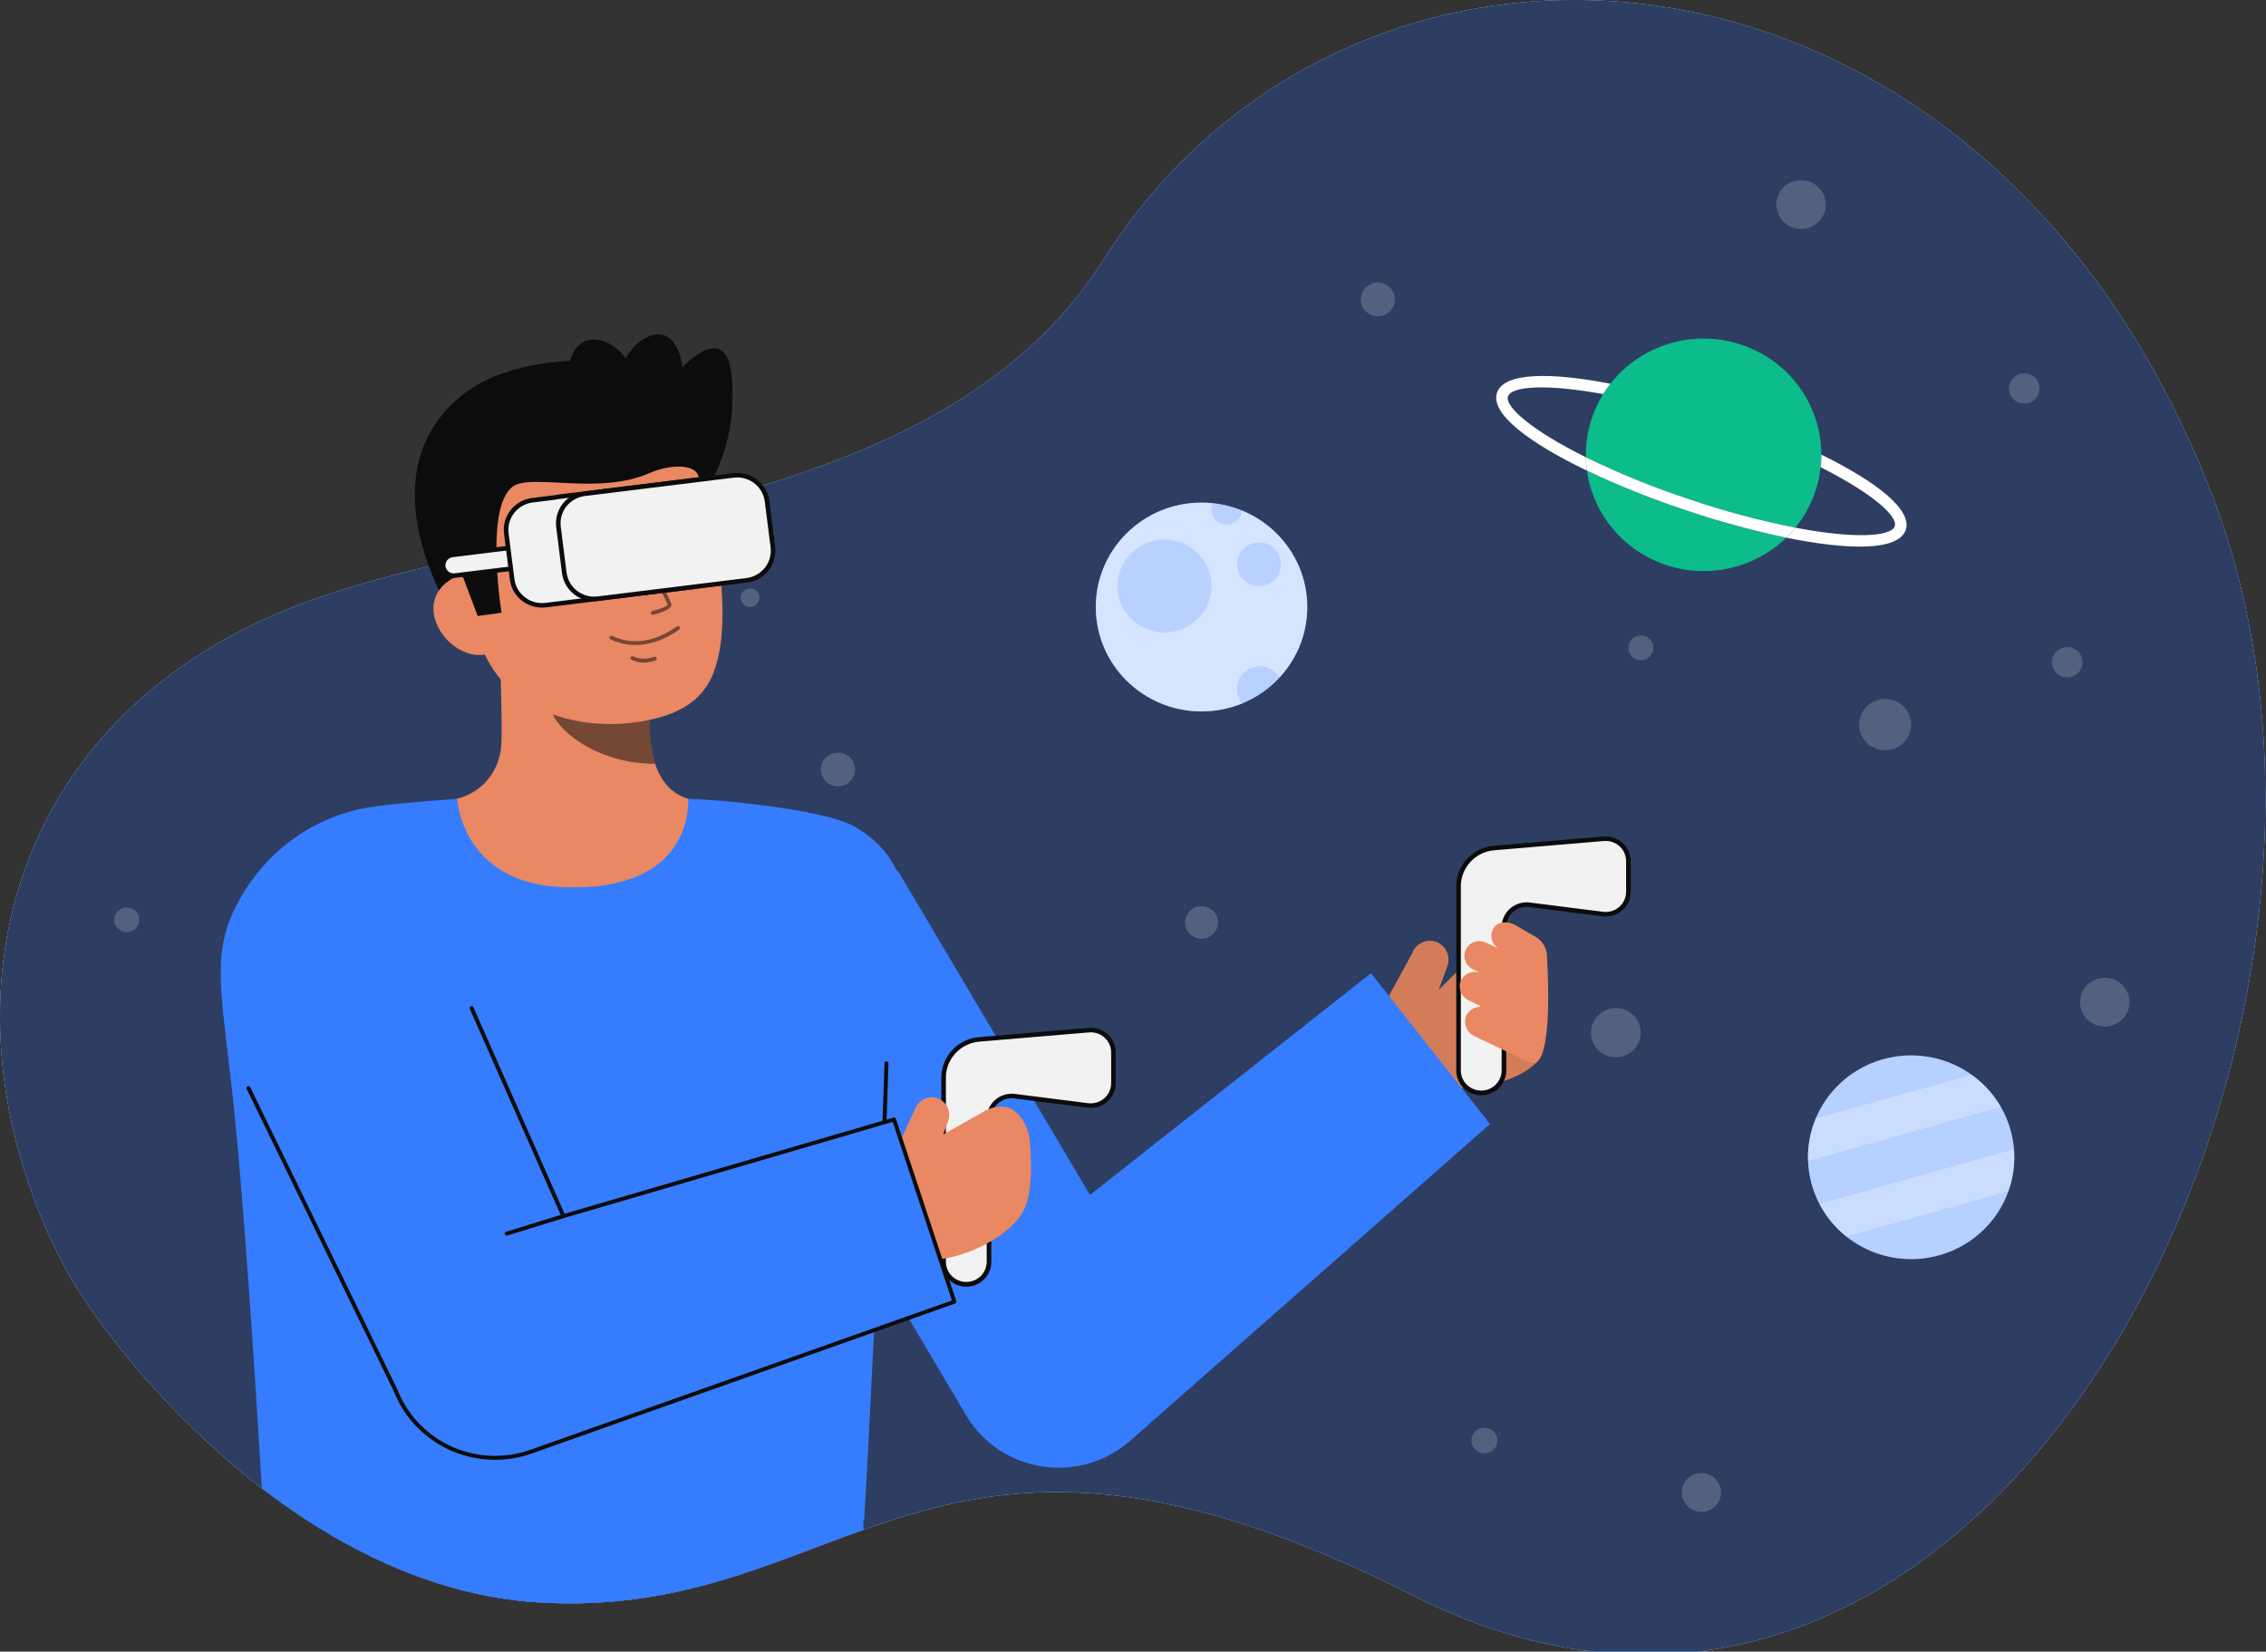 <svg width="155" height="113" viewBox="0 0 155 113" fill="none" xmlns="http://www.w3.org/2000/svg">
<rect x="0" y="0" width="155" height="113" fill="#333333" stroke="none"/>
<path d="M4.094 86.075C-4.861 68.148 0.709 47.808 22.447 40.664C39.149 35.174 64.766 34.714 75.425 17.851C92.704 -9.485 135.859 -6.429 151.36 33.992C165.464 70.771 136.171 129.215 96.554 109.112C63.541 92.359 58.23 110.983 36.767 109.628C20.215 108.584 7.114 92.122 4.094 86.075Z" fill="#F3F5FD"/>
<path d="M4.094 86.075C-4.861 68.148 0.709 47.808 22.447 40.664C39.149 35.174 64.766 34.714 75.425 17.851C92.704 -9.485 135.859 -6.429 151.36 33.992C165.464 70.771 136.171 129.215 96.554 109.112C63.541 92.359 58.23 110.983 36.767 109.628C20.215 108.584 7.114 92.122 4.094 86.075Z" fill="#367CFF"/>
<g opacity="0.75">
<path d="M4.094 86.075C-4.861 68.148 0.709 47.808 22.447 40.664C39.149 35.174 64.766 34.714 75.425 17.851C92.704 -9.485 135.859 -6.429 151.36 33.992C165.464 70.771 136.171 129.215 96.554 109.112C63.541 92.359 58.23 110.983 36.767 109.628C20.215 108.584 7.114 92.122 4.094 86.075Z" fill="#292A2E"/>
</g>
<g opacity="0.18">
<path d="M51.303 41.53C51.658 41.53 51.946 41.246 51.946 40.896C51.946 40.545 51.658 40.261 51.303 40.261C50.949 40.261 50.661 40.545 50.661 40.896C50.661 41.246 50.949 41.53 51.303 41.53Z" fill="white"/>
<path d="M57.318 53.802C57.963 53.802 58.486 53.285 58.486 52.648C58.486 52.011 57.963 51.495 57.318 51.495C56.673 51.495 56.15 52.011 56.15 52.648C56.15 53.285 56.673 53.802 57.318 53.802Z" fill="white"/>
<path d="M94.243 21.633C94.888 21.633 95.411 21.116 95.411 20.479C95.411 19.842 94.888 19.326 94.243 19.326C93.597 19.326 93.075 19.842 93.075 20.479C93.075 21.116 93.597 21.633 94.243 21.633Z" fill="white"/>
<path d="M57.219 85.9C57.553 85.9 57.824 85.632 57.824 85.302C57.824 84.973 57.553 84.705 57.219 84.705C56.886 84.705 56.615 84.973 56.615 85.302C56.615 85.632 56.886 85.9 57.219 85.9Z" fill="white"/>
<path d="M110.53 72.329C111.47 72.329 112.232 71.576 112.232 70.648C112.232 69.719 111.47 68.967 110.53 68.967C109.59 68.967 108.828 69.719 108.828 70.648C108.828 71.576 109.59 72.329 110.53 72.329Z" fill="white"/>
<path d="M50.356 101.128C50.879 101.128 51.303 100.709 51.303 100.192C51.303 99.675 50.879 99.256 50.356 99.256C49.832 99.256 49.408 99.675 49.408 100.192C49.408 100.709 49.832 101.128 50.356 101.128Z" fill="white"/>
<path d="M123.197 15.667C124.131 15.667 124.888 14.919 124.888 13.997C124.888 13.075 124.131 12.327 123.197 12.327C122.263 12.327 121.507 13.075 121.507 13.997C121.507 14.919 122.263 15.667 123.197 15.667Z" fill="white"/>
<path d="M112.243 45.169C112.716 45.169 113.099 44.791 113.099 44.324C113.099 43.856 112.716 43.478 112.243 43.478C111.77 43.478 111.386 43.856 111.386 44.324C111.386 44.791 111.77 45.169 112.243 45.169Z" fill="white"/>
<path d="M8.67 63.777C9.143 63.777 9.526 63.399 9.526 62.931C9.526 62.464 9.143 62.086 8.67 62.086C8.197 62.086 7.813 62.464 7.813 62.931C7.813 63.399 8.197 63.777 8.67 63.777Z" fill="white"/>
<path d="M82.188 64.222C82.809 64.222 83.313 63.725 83.313 63.111C83.313 62.497 82.809 61.999 82.188 61.999C81.566 61.999 81.062 62.497 81.062 63.111C81.062 63.725 81.566 64.222 82.188 64.222Z" fill="white"/>
<path d="M70.531 95.508C70.998 95.508 71.376 95.135 71.376 94.674C71.376 94.212 70.998 93.839 70.531 93.839C70.064 93.839 69.686 94.212 69.686 94.674C69.686 95.135 70.064 95.508 70.531 95.508Z" fill="white"/>
<path d="M128.948 51.337C129.93 51.337 130.726 50.551 130.726 49.581C130.726 48.611 129.93 47.825 128.948 47.825C127.966 47.825 127.17 48.611 127.17 49.581C127.17 50.551 127.966 51.337 128.948 51.337Z" fill="white"/>
<path d="M138.467 27.611C139.044 27.611 139.513 27.149 139.513 26.578C139.513 26.008 139.044 25.545 138.467 25.545C137.889 25.545 137.421 26.008 137.421 26.578C137.421 27.149 137.889 27.611 138.467 27.611Z" fill="white"/>
<path d="M79.925 86.044C80.553 86.044 81.062 85.541 81.062 84.921C81.062 84.301 80.553 83.798 79.925 83.798C79.297 83.798 78.788 84.301 78.788 84.921C78.788 85.541 79.297 86.044 79.925 86.044Z" fill="white"/>
<path d="M116.378 103.434C117.12 103.434 117.721 102.84 117.721 102.107C117.721 101.374 117.12 100.78 116.378 100.78C115.636 100.78 115.035 101.374 115.035 102.107C115.035 102.84 115.636 103.434 116.378 103.434Z" fill="white"/>
<path d="M143.972 70.238C144.906 70.238 145.663 69.49 145.663 68.568C145.663 67.646 144.906 66.898 143.972 66.898C143.039 66.898 142.282 67.646 142.282 68.568C142.282 69.49 143.039 70.238 143.972 70.238Z" fill="white"/>
<path d="M141.403 46.34C141.981 46.34 142.449 45.877 142.449 45.307C142.449 44.736 141.981 44.274 141.403 44.274C140.826 44.274 140.357 44.736 140.357 45.307C140.357 45.877 140.826 46.34 141.403 46.34Z" fill="white"/>
<path d="M101.538 99.435C102.029 99.435 102.427 99.042 102.427 98.557C102.427 98.073 102.029 97.679 101.538 97.679C101.047 97.679 100.649 98.073 100.649 98.557C100.649 99.042 101.047 99.435 101.538 99.435Z" fill="white"/>
</g>
<path d="M115.234 34.881C117.51 35.654 119.83 36.29 122.184 36.785C121.119 37.82 119.784 38.542 118.327 38.871C116.87 39.2 115.349 39.123 113.935 38.647C112.52 38.171 111.268 37.316 110.317 36.178C109.366 35.039 108.755 33.662 108.551 32.2C110.722 33.227 112.953 34.122 115.234 34.881Z" fill="#0CBC8B"/>
<path d="M124.155 33.681C123.854 34.56 123.397 35.38 122.808 36.103C120.326 35.612 117.882 34.955 115.491 34.137C113.09 33.344 110.747 32.391 108.478 31.284C108.457 30.356 108.602 29.431 108.906 28.553C109.098 27.997 109.351 27.464 109.661 26.963C109.812 26.717 109.977 26.48 110.156 26.253C111.183 24.94 112.6 23.978 114.209 23.5C115.817 23.022 117.537 23.053 119.127 23.587C120.717 24.122 122.098 25.134 123.077 26.482C124.056 27.831 124.584 29.447 124.587 31.106C124.588 31.394 124.572 31.681 124.54 31.967C124.476 32.551 124.347 33.126 124.155 33.681Z" fill="#0CBC8B"/>
<path d="M130.355 36.26C129.859 37.7 126.445 37.655 122.184 36.785C122.405 36.57 122.614 36.343 122.807 36.103C126.849 36.875 129.356 36.718 129.602 36.007C129.841 35.313 128.046 33.738 124.54 31.967C124.572 31.681 124.587 31.394 124.587 31.106C128.297 32.931 130.835 34.867 130.355 36.26Z" fill="white"/>
<path d="M122.807 36.103C122.614 36.343 122.405 36.57 122.184 36.785C119.83 36.29 117.51 35.654 115.234 34.881C112.953 34.122 110.722 33.227 108.551 32.2C108.508 31.897 108.483 31.591 108.477 31.285C110.747 32.392 113.09 33.344 115.491 34.138C117.882 34.956 120.326 35.612 122.807 36.103Z" fill="white"/>
<path d="M108.551 32.2C104.637 30.322 101.905 28.3 102.401 26.86C102.882 25.467 106.091 25.464 110.155 26.254C109.977 26.481 109.812 26.718 109.66 26.963C105.789 26.253 103.394 26.42 103.155 27.114C102.91 27.824 104.801 29.461 108.478 31.285C108.483 31.591 108.508 31.897 108.551 32.2Z" fill="white"/>
<path d="M82.188 48.675C86.183 48.675 89.422 45.476 89.422 41.53C89.422 37.584 86.183 34.386 82.188 34.386C78.193 34.386 74.954 37.584 74.954 41.53C74.954 45.476 78.193 48.675 82.188 48.675Z" fill="#367CFF"/>
<g opacity="0.79">
<path d="M82.188 48.675C86.183 48.675 89.422 45.476 89.422 41.53C89.422 37.584 86.183 34.386 82.188 34.386C78.193 34.386 74.954 37.584 74.954 41.53C74.954 45.476 78.193 48.675 82.188 48.675Z" fill="white"/>
</g>
<g opacity="0.18">
<path d="M86.119 40.095C86.954 40.095 87.63 39.427 87.63 38.603C87.63 37.779 86.954 37.111 86.119 37.111C85.285 37.111 84.608 37.779 84.608 38.603C84.608 39.427 85.285 40.095 86.119 40.095Z" fill="#367CFF"/>
</g>
<g opacity="0.18">
<path d="M84.94 34.922C84.932 35.073 84.89 35.22 84.817 35.353C84.744 35.486 84.642 35.601 84.519 35.69C84.396 35.78 84.254 35.841 84.104 35.87C83.954 35.899 83.799 35.894 83.65 35.857C83.502 35.82 83.364 35.75 83.246 35.654C83.128 35.558 83.034 35.437 82.969 35.3C82.904 35.163 82.87 35.014 82.87 34.863C82.871 34.712 82.905 34.563 82.971 34.426C83.648 34.498 84.311 34.665 84.94 34.922Z" fill="#367CFF"/>
</g>
<g opacity="0.18">
<path d="M79.655 43.271C81.43 43.271 82.87 41.849 82.87 40.096C82.87 38.342 81.43 36.921 79.655 36.921C77.88 36.921 76.44 38.342 76.44 40.096C76.44 41.849 77.88 43.271 79.655 43.271Z" fill="#367CFF"/>
</g>
<path opacity="0.18" d="M87.524 46.354C86.816 47.122 85.945 47.726 84.974 48.124C84.835 47.961 84.731 47.77 84.67 47.564C84.609 47.359 84.592 47.143 84.62 46.93C84.648 46.718 84.72 46.514 84.832 46.33C84.944 46.147 85.094 45.989 85.271 45.866C85.449 45.742 85.65 45.657 85.863 45.615C86.075 45.573 86.295 45.575 86.506 45.621C86.718 45.667 86.918 45.756 87.093 45.882C87.268 46.008 87.415 46.169 87.524 46.354Z" fill="#367CFF"/>
<path d="M137.513 77.269C137.641 77.713 137.724 78.169 137.761 78.629C137.889 80.234 137.451 81.833 136.52 83.155C135.59 84.476 134.225 85.439 132.657 85.879C131.09 86.32 129.416 86.211 127.921 85.571C126.425 84.931 125.2 83.799 124.454 82.369C123.98 81.457 123.714 80.453 123.674 79.429C123.617 77.871 124.091 76.339 125.02 75.079C125.949 73.818 127.278 72.901 128.796 72.475C130.314 72.048 131.934 72.136 133.395 72.726C134.856 73.315 136.075 74.371 136.858 75.725C137.138 76.212 137.358 76.73 137.513 77.269Z" fill="#367CFF"/>
<g opacity="0.64">
<path d="M137.513 77.269C137.641 77.713 137.724 78.169 137.761 78.629C137.889 80.234 137.451 81.833 136.52 83.155C135.59 84.476 134.225 85.439 132.657 85.879C131.09 86.32 129.416 86.211 127.921 85.571C126.425 84.931 125.2 83.799 124.454 82.369C123.98 81.457 123.714 80.453 123.674 79.429C123.617 77.871 124.091 76.339 125.02 75.079C125.949 73.818 127.278 72.901 128.796 72.475C130.314 72.048 131.934 72.136 133.395 72.726C134.856 73.315 136.075 74.371 136.858 75.725C137.138 76.212 137.358 76.73 137.513 77.269Z" fill="white"/>
</g>
<g opacity="0.28">
<path d="M136.857 75.725L123.673 79.43C123.636 78.437 123.816 77.448 124.2 76.529L134.864 73.533C135.68 74.114 136.36 74.861 136.857 75.725Z" fill="white"/>
</g>
<g opacity="0.28">
<path d="M137.761 78.629C137.839 79.598 137.71 80.572 137.383 81.488L126.298 84.603C125.532 83.994 124.903 83.233 124.453 82.369L137.761 78.629Z" fill="white"/>
</g>
<path d="M49 55.138C48.954 55.132 48.444 63.497 38.604 62.768C31.792 62.264 29.363 55.126 29.207 55.126C29.941 54.971 30.849 54.737 31.209 54.657C32.408 54.391 33.904 53.414 34.25 51.356C34.449 50.171 34.111 44.104 34.215 42.904L44.671 45.209C44.525 47.743 43.503 53.617 47.087 54.657C47.683 54.829 48.325 54.987 49 55.138Z" fill="#E98862"/>
<path opacity="0.52" d="M44.818 52.257C44.654 51.735 44.549 51.198 44.504 50.654C44.389 49.412 44.411 48.162 44.572 46.926C42.447 46.642 40.444 45.776 38.793 44.425C38.599 45.133 37.531 48.228 37.827 48.901C38.385 50.173 41.011 52.257 44.818 52.257Z" fill="#0C0C0C"/>
<path d="M48.089 33.777C48.089 33.777 50.492 30.948 50.05 25.795C49.708 21.805 46.682 25.127 46.682 25.127C46.682 25.127 46.408 22.256 44.419 23C42.43 23.744 41.959 26.931 41.959 26.931" fill="#0C0C0C"/>
<path d="M33.872 25.739C33.872 25.739 23.927 29.136 30.792 41.945L31.708 41.8L33.567 41.505" fill="#0C0C0C"/>
<path d="M43.43 49.424C39.327 49.981 33.93 48.566 32.605 43.192L31.41 38.343C30.085 32.969 31.869 27.925 36.992 26.693C42.115 25.461 47.018 28.897 48.343 34.271L48.873 36.417C49.041 37.157 49.159 37.908 49.224 38.664C49.412 40.661 49.689 43.699 48.822 45.993C48.003 48.159 46.051 49.068 43.43 49.424Z" fill="#E98862"/>
<path opacity="0.52" d="M44.147 44.074C44.985 43.922 45.776 43.578 46.455 43.07C46.483 43.049 46.502 43.018 46.508 42.984C46.513 42.949 46.505 42.914 46.484 42.886C46.463 42.858 46.432 42.839 46.397 42.834C46.362 42.828 46.326 42.837 46.298 42.857C44.826 43.915 43.321 44.151 41.945 43.54C41.917 43.527 41.889 43.516 41.86 43.505C41.826 43.496 41.79 43.5 41.76 43.516C41.729 43.533 41.706 43.561 41.696 43.594C41.686 43.627 41.689 43.662 41.705 43.693C41.722 43.723 41.749 43.746 41.782 43.757C41.793 43.761 41.811 43.769 41.836 43.78C42.56 44.103 43.364 44.205 44.147 44.074Z" fill="#0C0C0C"/>
<path opacity="0.52" d="M44.391 45.297C44.543 45.272 44.693 45.234 44.838 45.184C44.87 45.171 44.896 45.147 44.91 45.116C44.925 45.086 44.926 45.051 44.915 45.019C44.904 44.987 44.881 44.96 44.85 44.945C44.82 44.929 44.785 44.926 44.752 44.935C43.876 45.234 43.353 44.925 43.331 44.911C43.301 44.894 43.265 44.889 43.232 44.898C43.198 44.906 43.169 44.926 43.151 44.955C43.133 44.984 43.126 45.019 43.133 45.052C43.141 45.086 43.16 45.115 43.189 45.134C43.559 45.324 43.984 45.381 44.391 45.297Z" fill="#0C0C0C"/>
<path d="M47.47 36.964C47.829 36.964 48.12 36.676 48.12 36.322C48.12 35.968 47.829 35.681 47.47 35.681C47.111 35.681 46.821 35.968 46.821 36.322C46.821 36.676 47.111 36.964 47.47 36.964Z" fill="#0C0C0C"/>
<path d="M41.296 38.402C41.655 38.402 41.946 38.115 41.946 37.76C41.946 37.406 41.655 37.119 41.296 37.119C40.938 37.119 40.647 37.406 40.647 37.76C40.647 38.115 40.938 38.402 41.296 38.402Z" fill="#0C0C0C"/>
<path d="M33.327 44.753C31.771 45.127 30.103 43.785 29.724 42.248C29.345 40.71 30.398 39.559 31.955 39.184L33.011 40.022L34.666 44.431L33.327 44.753Z" fill="#E98862"/>
<path d="M34.303 41.922C34.303 41.922 33.054 34.175 35.286 33.172C36.772 32.505 41.063 33.83 44.412 32.374C45.877 31.737 47.419 31.781 47.734 32.462C47.858 32.732 47.865 28.447 44.747 25.905C42.263 23.881 35.85 24.608 33.193 26.061C25.836 30.082 31.712 39.593 31.712 39.593L32.675 42.143L34.303 41.922Z" fill="#0C0C0C"/>
<g opacity="0.52">
<path d="M44.672 42.059L44.682 42.057C45.184 41.938 46.013 41.682 45.922 41.312C45.847 41.005 44.187 37.89 43.998 37.535C43.981 37.506 43.953 37.484 43.92 37.474C43.887 37.465 43.852 37.468 43.822 37.484C43.791 37.5 43.769 37.527 43.758 37.559C43.747 37.591 43.75 37.626 43.765 37.657C44.502 39.036 45.616 41.164 45.667 41.373C45.639 41.472 45.141 41.682 44.621 41.805C44.588 41.813 44.56 41.834 44.541 41.862C44.523 41.89 44.517 41.924 44.523 41.957C44.53 41.99 44.549 42.019 44.577 42.038C44.605 42.057 44.639 42.065 44.672 42.06L44.672 42.059Z" fill="#0C0C0C"/>
</g>
<path d="M45.437 35.226C45.794 34.956 46.216 34.783 46.662 34.726C46.888 34.694 47.118 34.697 47.344 34.734C47.574 34.771 47.799 34.836 48.013 34.928L48.029 34.934C48.084 34.956 48.145 34.956 48.199 34.934C48.254 34.912 48.298 34.87 48.322 34.817C48.346 34.764 48.348 34.704 48.328 34.65C48.308 34.595 48.267 34.55 48.214 34.524C47.971 34.397 47.712 34.301 47.444 34.238C47.171 34.173 46.891 34.149 46.611 34.166C46.33 34.18 46.053 34.232 45.786 34.321C45.511 34.41 45.251 34.536 45.012 34.698C44.938 34.748 44.886 34.827 44.87 34.914C44.853 35.003 44.873 35.094 44.924 35.167C44.975 35.241 45.054 35.292 45.143 35.308C45.232 35.325 45.325 35.305 45.399 35.255C45.406 35.25 45.413 35.245 45.42 35.239L45.437 35.226Z" fill="#0C0C0C"/>
<path d="M41.586 35.458C41.301 35.408 41.011 35.398 40.723 35.428C40.444 35.455 40.169 35.52 39.907 35.62C39.645 35.718 39.399 35.853 39.178 36.023C38.959 36.189 38.763 36.382 38.594 36.596C38.556 36.641 38.537 36.698 38.542 36.756C38.546 36.814 38.573 36.868 38.617 36.907C38.66 36.945 38.718 36.966 38.776 36.964C38.835 36.962 38.891 36.938 38.932 36.896L38.945 36.883C39.102 36.712 39.279 36.562 39.474 36.436C39.665 36.31 39.873 36.215 40.093 36.151C40.523 36.023 40.98 36.01 41.418 36.112L41.438 36.117C41.526 36.14 41.619 36.127 41.697 36.082C41.776 36.037 41.833 35.963 41.856 35.877C41.879 35.79 41.866 35.698 41.82 35.62C41.775 35.543 41.7 35.487 41.612 35.464C41.604 35.462 41.594 35.461 41.586 35.458Z" fill="#0C0C0C"/>
<path d="M42.682 29.16C43.782 28.658 44.069 26.956 43.322 25.356C42.575 23.757 41.078 22.866 39.978 23.367C38.878 23.869 38.591 25.571 39.338 27.171C40.085 28.77 41.582 29.661 42.682 29.16Z" fill="#0C0C0C"/>
<path d="M58.463 56.557C56.361 55.328 48.591 54.657 47.086 54.657C47.041 54.657 47.66 61.12 38.379 60.689C31.56 60.371 31.274 54.657 31.274 54.657C31.274 54.657 27.897 54.873 25.651 55.173C21.974 55.665 18.561 57.798 16.494 61.349C14.422 64.907 15.048 67.284 15.887 74.74C16.653 81.537 17.541 95.642 17.911 101.824C18.345 102.158 18.786 102.486 19.234 102.807C19.51 103.004 19.788 103.199 20.069 103.391C20.09 103.405 20.11 103.419 20.13 103.433C20.407 103.621 20.685 103.807 20.967 103.99C20.981 103.999 20.994 104.008 21.007 104.017C25.655 107.03 31.001 109.266 36.767 109.629C46.037 110.214 52.293 107.072 59.07 104.664C59.056 104.243 59.048 104.018 59.048 104.018L58.997 104.017H59.109C59.407 99.587 60.433 77.151 60.744 73.555C61.402 65.933 64.189 59.908 58.463 56.557Z" fill="#367CFF"/>
<path d="M96.611 65.199C96.67 65.037 96.762 64.889 96.881 64.764C97.001 64.639 97.144 64.539 97.304 64.47C97.463 64.402 97.635 64.366 97.809 64.365C97.983 64.365 98.156 64.399 98.316 64.466C98.621 64.607 98.861 64.857 98.987 65.165C99.113 65.474 99.115 65.819 98.994 66.129L98.405 67.735L102.11 64.003C102.571 63.525 103.445 63.23 103.954 63.776C104.394 64.19 105.412 64.317 105.577 65.094C105.583 65.098 105.573 72.203 105.146 72.645C103.333 74.525 98.952 74.889 96.508 73.934L92.661 72.432L96.611 65.199Z" fill="#E98862"/>
<g opacity="0.1">
<path d="M96.611 65.199C96.67 65.037 96.762 64.889 96.881 64.764C97.001 64.639 97.144 64.539 97.304 64.47C97.463 64.402 97.635 64.366 97.809 64.365C97.983 64.365 98.156 64.399 98.316 64.466C98.621 64.607 98.861 64.857 98.987 65.165C99.113 65.474 99.115 65.819 98.994 66.129L98.405 67.735L102.11 64.003C102.571 63.525 103.445 63.23 103.954 63.776C104.394 64.19 105.412 64.317 105.577 65.094C105.583 65.098 105.573 72.203 105.146 72.645C103.333 74.525 98.952 74.889 96.508 73.934L92.661 72.432L96.611 65.199Z" fill="#0C0C0C"/>
</g>
<path d="M111.386 58.913C111.386 58.701 111.342 58.49 111.255 58.296C111.169 58.102 111.042 57.927 110.884 57.784C110.726 57.64 110.539 57.531 110.335 57.462C110.132 57.393 109.916 57.367 109.702 57.385L102.218 58.016C101.55 58.073 100.927 58.375 100.474 58.862C100.02 59.35 99.769 59.988 99.769 60.651V73.25C99.769 73.657 99.932 74.047 100.223 74.335C100.514 74.622 100.909 74.784 101.321 74.784C101.525 74.784 101.727 74.744 101.915 74.667C102.103 74.59 102.274 74.477 102.418 74.335C102.563 74.192 102.677 74.023 102.755 73.837C102.833 73.651 102.873 73.452 102.873 73.25V63.424C102.873 63.206 102.92 62.99 103.011 62.792C103.102 62.594 103.234 62.417 103.4 62.273C103.565 62.129 103.76 62.022 103.971 61.958C104.182 61.894 104.404 61.875 104.622 61.903L109.637 62.537C109.856 62.565 110.078 62.546 110.289 62.482C110.5 62.419 110.694 62.311 110.86 62.167C111.025 62.023 111.158 61.846 111.249 61.648C111.339 61.449 111.386 61.234 111.386 61.016V58.913Z" fill="#F2F2F2"/>
<path d="M101.321 74.939C100.868 74.938 100.433 74.76 100.113 74.444C99.792 74.127 99.612 73.698 99.612 73.25V60.651C99.608 59.948 99.873 59.27 100.354 58.753C100.835 58.236 101.496 57.917 102.205 57.862L109.689 57.231C109.925 57.211 110.163 57.239 110.387 57.315C110.611 57.39 110.817 57.511 110.991 57.669C111.166 57.827 111.305 58.02 111.4 58.234C111.495 58.448 111.544 58.679 111.544 58.913V61.016C111.544 61.256 111.493 61.493 111.393 61.712C111.293 61.93 111.147 62.125 110.964 62.284C110.782 62.442 110.568 62.56 110.336 62.63C110.103 62.701 109.859 62.721 109.618 62.691L104.603 62.056C104.407 62.032 104.207 62.049 104.018 62.106C103.828 62.163 103.654 62.26 103.505 62.389C103.356 62.518 103.237 62.677 103.155 62.855C103.074 63.034 103.031 63.227 103.031 63.423V73.25C103.031 73.698 102.85 74.127 102.53 74.444C102.209 74.76 101.774 74.938 101.321 74.939ZM109.838 57.534C109.797 57.534 109.757 57.536 109.715 57.54L102.231 58.171C101.601 58.22 101.013 58.504 100.586 58.963C100.158 59.423 99.922 60.026 99.926 60.65V73.25C99.93 73.613 100.078 73.96 100.34 74.215C100.601 74.471 100.953 74.614 101.321 74.614C101.688 74.614 102.041 74.471 102.302 74.215C102.563 73.96 102.712 73.613 102.716 73.25V63.424C102.716 63.184 102.768 62.947 102.868 62.728C102.968 62.51 103.114 62.315 103.296 62.156C103.478 61.998 103.693 61.88 103.925 61.809C104.157 61.739 104.402 61.718 104.642 61.749L109.657 62.383C109.853 62.408 110.053 62.391 110.242 62.334C110.432 62.276 110.607 62.18 110.755 62.051C110.904 61.921 111.023 61.762 111.105 61.584C111.186 61.406 111.229 61.213 111.229 61.017V58.913C111.229 58.548 111.083 58.198 110.822 57.94C110.561 57.682 110.207 57.536 109.838 57.535L109.838 57.534Z" fill="#0C0C0C"/>
<path d="M100.24 69.642C100.302 69.424 100.435 69.233 100.617 69.097C100.799 68.961 101.022 68.888 101.25 68.888C101.247 68.87 101.227 68.828 101.259 68.825L100.472 68.447C100.238 68.341 100.05 68.154 99.944 67.922C99.838 67.69 99.821 67.428 99.895 67.184C99.977 66.946 100.145 66.746 100.367 66.623C100.59 66.5 100.85 66.463 101.099 66.519C101.095 66.51 101.1 66.499 101.1 66.489L100.777 66.334C100.556 66.233 100.378 66.06 100.272 65.844C100.166 65.628 100.139 65.382 100.195 65.149C100.233 65.003 100.304 64.868 100.402 64.752C100.499 64.637 100.622 64.544 100.76 64.481C100.898 64.418 101.049 64.386 101.202 64.387C101.354 64.389 101.504 64.424 101.641 64.489L102.388 64.847C102.389 64.843 102.386 64.839 102.388 64.835C102.389 64.831 102.397 64.828 102.4 64.823C102.218 64.68 102.091 64.479 102.039 64.255C101.988 64.03 102.015 63.795 102.117 63.588C102.344 63.036 103.086 63.015 103.569 63.246L105.032 64.092C105.257 64.223 105.447 64.406 105.583 64.627C105.72 64.847 105.799 65.098 105.814 65.356C105.944 67.588 106.144 73.426 104.604 72.688L100.812 70.869C100.592 70.756 100.416 70.574 100.313 70.352C100.209 70.13 100.184 69.88 100.24 69.642Z" fill="#E98862"/>
<path d="M93.779 66.583L74.557 81.756L61.415 59.572L48.45 67.064L65.977 96.65L66.109 96.875C66.663 97.797 67.418 98.585 68.317 99.184C69.218 99.783 70.241 100.177 71.314 100.337C72.386 100.498 73.482 100.422 74.521 100.114C75.561 99.805 76.518 99.273 77.324 98.556L101.923 76.903L93.779 66.583Z" fill="#367CFF"/>
<path d="M76.163 72.007C76.163 71.795 76.118 71.585 76.032 71.39C75.945 71.196 75.819 71.022 75.66 70.878C75.502 70.734 75.315 70.625 75.112 70.556C74.909 70.488 74.693 70.462 74.479 70.48L66.994 71.111C66.326 71.167 65.704 71.469 65.25 71.957C64.797 72.445 64.545 73.083 64.545 73.745V86.344C64.545 86.751 64.709 87.141 65 87.429C65.291 87.716 65.686 87.878 66.097 87.878C66.301 87.878 66.503 87.838 66.691 87.761C66.88 87.684 67.051 87.571 67.195 87.429C67.339 87.286 67.454 87.117 67.531 86.931C67.609 86.745 67.65 86.546 67.65 86.344V76.518C67.65 76.3 67.697 76.085 67.787 75.886C67.878 75.688 68.011 75.511 68.176 75.367C68.342 75.223 68.537 75.116 68.747 75.052C68.958 74.988 69.18 74.97 69.399 74.997L74.414 75.631C74.632 75.659 74.854 75.64 75.065 75.576C75.276 75.513 75.471 75.405 75.636 75.261C75.802 75.118 75.934 74.941 76.025 74.742C76.116 74.544 76.163 74.329 76.163 74.111V72.007Z" fill="#F2F2F2"/>
<path d="M66.097 88.033C65.644 88.033 65.21 87.855 64.889 87.538C64.568 87.222 64.388 86.792 64.388 86.345V73.745C64.384 73.043 64.649 72.365 65.13 71.847C65.611 71.33 66.272 71.012 66.981 70.956L74.466 70.325C74.701 70.305 74.939 70.334 75.163 70.409C75.387 70.485 75.593 70.605 75.767 70.763C75.942 70.922 76.081 71.114 76.176 71.328C76.271 71.542 76.32 71.773 76.32 72.007V74.111C76.32 74.35 76.269 74.588 76.169 74.806C76.069 75.025 75.923 75.22 75.74 75.378C75.558 75.537 75.344 75.655 75.112 75.725C74.88 75.795 74.635 75.816 74.394 75.785L69.379 75.151C69.183 75.126 68.983 75.143 68.794 75.2C68.605 75.258 68.43 75.354 68.281 75.483C68.132 75.613 68.013 75.772 67.931 75.95C67.85 76.128 67.808 76.322 67.808 76.517V86.344C67.807 86.792 67.627 87.221 67.306 87.538C66.986 87.855 66.551 88.033 66.097 88.033ZM74.615 70.629C74.574 70.629 74.533 70.63 74.492 70.634L67.008 71.265C66.377 71.314 65.789 71.598 65.362 72.058C64.934 72.518 64.698 73.12 64.702 73.745V86.345C64.706 86.708 64.855 87.054 65.116 87.309C65.377 87.565 65.73 87.708 66.097 87.708C66.465 87.708 66.817 87.565 67.078 87.309C67.34 87.054 67.488 86.708 67.492 86.345V76.518C67.492 76.278 67.544 76.041 67.644 75.822C67.744 75.604 67.89 75.409 68.072 75.25C68.254 75.092 68.469 74.974 68.701 74.903C68.933 74.833 69.178 74.813 69.419 74.843L74.433 75.477C74.63 75.502 74.829 75.485 75.019 75.428C75.208 75.371 75.383 75.274 75.532 75.145C75.68 75.016 75.8 74.857 75.881 74.678C75.963 74.5 76.005 74.307 76.005 74.111V72.007C76.005 71.642 75.859 71.293 75.598 71.034C75.337 70.776 74.984 70.63 74.614 70.629L74.615 70.629Z" fill="#0C0C0C"/>
<path d="M62.601 75.857C62.657 75.705 62.743 75.566 62.855 75.448C62.968 75.33 63.103 75.236 63.253 75.171C63.403 75.107 63.565 75.073 63.729 75.073C63.892 75.072 64.055 75.104 64.205 75.167C64.493 75.3 64.718 75.535 64.837 75.826C64.955 76.116 64.958 76.44 64.844 76.732L64.519 77.616L67.134 76.144C67.737 75.729 68.62 75.559 69.193 75.877C69.795 76.211 70.242 76.986 70.397 77.716C70.403 77.72 70.832 81.021 70.084 82.682C69.079 84.914 64.486 86.879 62.186 85.981L58.566 84.567L62.601 75.857Z" fill="#E98862"/>
<path d="M60.364 81.143H60.36C60.342 81.142 60.324 81.138 60.308 81.131C60.291 81.123 60.277 81.113 60.264 81.1C60.252 81.087 60.243 81.072 60.236 81.055C60.23 81.038 60.227 81.021 60.228 81.003L60.501 72.747C60.503 72.711 60.519 72.678 60.545 72.654C60.572 72.629 60.606 72.616 60.642 72.617C60.66 72.617 60.678 72.621 60.694 72.629C60.711 72.636 60.726 72.646 60.738 72.659C60.75 72.672 60.76 72.688 60.766 72.704C60.772 72.721 60.775 72.739 60.774 72.756L60.501 81.012C60.5 81.047 60.485 81.081 60.46 81.105C60.434 81.129 60.4 81.143 60.364 81.143Z" fill="#0C0C0C"/>
<path d="M61.153 76.591L38.539 83.205L30.82 63.082L15.762 69.08L27.02 95.044L27.174 95.401C27.909 97.08 29.263 98.42 30.962 99.148C32.661 99.876 34.578 99.937 36.321 99.32L65.284 89.057L61.153 76.591Z" fill="#367CFF"/>
<path d="M33.87 99.877C32.42 99.877 31.002 99.459 29.79 98.673C28.578 97.888 27.626 96.769 27.05 95.455L26.895 95.098L16.87 74.502C16.855 74.47 16.854 74.434 16.866 74.4C16.878 74.367 16.903 74.34 16.935 74.325C16.968 74.309 17.005 74.307 17.038 74.319C17.072 74.33 17.1 74.354 17.116 74.385L27.143 94.987L27.301 95.349C28.023 96.996 29.352 98.309 31.019 99.023C32.685 99.737 34.565 99.798 36.275 99.194L65.112 88.975L61.065 76.758L38.577 83.335C38.545 83.344 38.511 83.341 38.481 83.327C38.451 83.313 38.427 83.289 38.413 83.259L32.131 69.017C32.117 68.984 32.117 68.947 32.131 68.915C32.144 68.882 32.17 68.856 32.203 68.842C32.236 68.828 32.273 68.827 32.306 68.839C32.339 68.852 32.366 68.877 32.381 68.909L38.615 83.042L61.114 76.461C61.148 76.451 61.185 76.455 61.216 76.471C61.248 76.487 61.272 76.515 61.283 76.549L65.412 89.015C65.423 89.048 65.421 89.085 65.405 89.116C65.389 89.148 65.362 89.172 65.329 89.184L36.367 99.447C35.566 99.732 34.721 99.877 33.87 99.877Z" fill="#0C0C0C"/>
<path d="M34.666 84.535C34.633 84.536 34.601 84.525 34.576 84.504C34.551 84.483 34.534 84.453 34.529 84.421C34.524 84.389 34.531 84.356 34.549 84.329C34.566 84.301 34.594 84.281 34.625 84.272L38.498 83.076C38.532 83.067 38.569 83.071 38.6 83.088C38.631 83.104 38.654 83.132 38.665 83.166C38.675 83.199 38.672 83.235 38.656 83.267C38.64 83.298 38.613 83.322 38.579 83.334L34.706 84.529C34.693 84.533 34.68 84.535 34.666 84.535Z" fill="#0C0C0C"/>
<path d="M38.507 38.469L31.122 39.381C31.028 39.393 30.933 39.386 30.841 39.361C30.75 39.336 30.665 39.294 30.59 39.237C30.515 39.179 30.453 39.108 30.406 39.027C30.359 38.945 30.329 38.856 30.317 38.763C30.294 38.576 30.346 38.387 30.464 38.238C30.581 38.089 30.753 37.992 30.943 37.968L38.328 37.056L38.507 38.469Z" fill="#F2F2F2"/>
<path d="M31.032 39.542C30.809 39.542 30.594 39.457 30.431 39.306C30.268 39.155 30.17 38.948 30.156 38.728C30.142 38.508 30.214 38.291 30.357 38.121C30.499 37.951 30.702 37.842 30.924 37.814L38.309 36.902C38.329 36.899 38.35 36.9 38.37 36.906C38.39 36.911 38.409 36.92 38.425 36.933C38.441 36.945 38.455 36.961 38.465 36.978C38.475 36.996 38.482 37.016 38.484 37.036L38.663 38.449C38.669 38.49 38.657 38.531 38.632 38.563C38.606 38.596 38.568 38.617 38.527 38.622L31.142 39.535C31.105 39.539 31.069 39.542 31.032 39.542ZM38.192 37.228L30.963 38.122C30.814 38.14 30.68 38.216 30.588 38.332C30.496 38.449 30.455 38.597 30.473 38.743C30.492 38.89 30.569 39.023 30.687 39.114C30.805 39.204 30.954 39.245 31.103 39.226L38.332 38.333L38.192 37.228Z" fill="#0C0C0C"/>
<path d="M51.036 37.643L50.638 34.503C50.57 33.968 50.29 33.481 49.859 33.15C49.427 32.819 48.881 32.67 48.339 32.737L38.159 33.995C38.08 34.005 38.001 34.019 37.923 34.039L36.421 34.224C36.153 34.257 35.894 34.342 35.659 34.474C35.423 34.606 35.217 34.783 35.051 34.994C34.885 35.205 34.762 35.446 34.691 35.704C34.619 35.961 34.599 36.23 34.633 36.496L35.031 39.635C35.064 39.9 35.15 40.156 35.284 40.389C35.418 40.621 35.596 40.825 35.81 40.989C36.024 41.153 36.268 41.274 36.529 41.344C36.79 41.415 37.062 41.434 37.331 41.401L47.51 40.144C47.589 40.133 47.668 40.119 47.745 40.1L49.247 39.913C49.516 39.88 49.775 39.795 50.01 39.663C50.245 39.531 50.452 39.355 50.618 39.144C50.784 38.933 50.906 38.692 50.978 38.434C51.05 38.177 51.069 37.908 51.036 37.643Z" fill="#F2F2F2"/>
<path d="M37.074 41.572C36.534 41.572 36.013 41.376 35.608 41.023C35.203 40.67 34.943 40.184 34.875 39.654L34.477 36.515C34.404 35.939 34.566 35.357 34.927 34.899C35.288 34.441 35.819 34.142 36.402 34.07L37.895 33.886C37.976 33.866 38.058 33.851 38.14 33.841L48.319 32.583C48.608 32.547 48.902 32.568 49.182 32.644C49.463 32.721 49.726 32.851 49.956 33.027C50.186 33.204 50.378 33.423 50.522 33.673C50.666 33.923 50.759 34.199 50.795 34.484L51.192 37.623C51.228 37.909 51.207 38.199 51.13 38.476C51.053 38.753 50.922 39.013 50.743 39.24C50.564 39.467 50.342 39.657 50.089 39.799C49.835 39.941 49.556 40.033 49.267 40.068L47.774 40.253C47.693 40.272 47.612 40.287 47.529 40.298L37.35 41.556C37.258 41.567 37.166 41.572 37.074 41.572ZM48.598 32.876C48.518 32.877 48.438 32.882 48.358 32.892L38.179 34.149C38.105 34.159 38.033 34.172 37.961 34.19C37.955 34.192 37.949 34.193 37.943 34.193L36.441 34.379C35.941 34.441 35.486 34.697 35.176 35.091C34.866 35.484 34.727 35.983 34.789 36.477L35.187 39.617C35.25 40.111 35.509 40.56 35.907 40.866C36.306 41.172 36.81 41.309 37.311 41.248L47.491 39.99C47.564 39.981 47.637 39.967 47.708 39.95C47.714 39.948 47.72 39.947 47.726 39.946L49.228 39.761C49.728 39.698 50.184 39.443 50.493 39.049C50.803 38.656 50.942 38.157 50.88 37.663L50.482 34.523C50.425 34.07 50.201 33.652 49.855 33.349C49.508 33.046 49.061 32.879 48.598 32.878V32.876Z" fill="#0C0C0C"/>
<path d="M50.169 32.526L39.99 33.784C38.861 33.923 38.06 34.94 38.202 36.055L38.599 39.195C38.74 40.31 39.77 41.1 40.899 40.961L51.078 39.703C52.207 39.564 53.008 38.547 52.867 37.432L52.469 34.293C52.328 33.178 51.298 32.387 50.169 32.526Z" fill="#F2F2F2"/>
<path d="M40.639 41.132C40.099 41.131 39.579 40.935 39.174 40.582C38.77 40.229 38.51 39.742 38.443 39.214L38.046 36.074C38.009 35.789 38.03 35.499 38.108 35.222C38.185 34.944 38.316 34.684 38.495 34.457C38.674 34.23 38.896 34.04 39.149 33.898C39.402 33.756 39.681 33.664 39.971 33.629L50.15 32.371C50.733 32.3 51.321 32.46 51.785 32.816C52.249 33.173 52.551 33.696 52.625 34.272L53.023 37.412C53.095 37.988 52.933 38.569 52.572 39.027C52.211 39.486 51.681 39.784 51.098 39.856L40.919 41.114C40.826 41.126 40.732 41.132 40.639 41.132ZM50.426 32.665C50.347 32.665 50.268 32.67 50.189 32.68L40.01 33.937C39.761 33.968 39.522 34.047 39.305 34.168C39.088 34.29 38.897 34.453 38.743 34.648C38.59 34.843 38.477 35.066 38.411 35.304C38.345 35.542 38.327 35.79 38.358 36.035L38.755 39.175C38.786 39.42 38.866 39.656 38.989 39.871C39.113 40.085 39.278 40.274 39.475 40.425C39.672 40.577 39.898 40.688 40.139 40.754C40.38 40.819 40.632 40.837 40.88 40.806L51.059 39.549C51.559 39.486 52.014 39.23 52.324 38.837C52.634 38.444 52.773 37.945 52.711 37.45L52.313 34.312C52.255 33.858 52.032 33.44 51.684 33.137C51.337 32.834 50.89 32.666 50.426 32.665Z" fill="#0C0C0C"/>
</svg>
